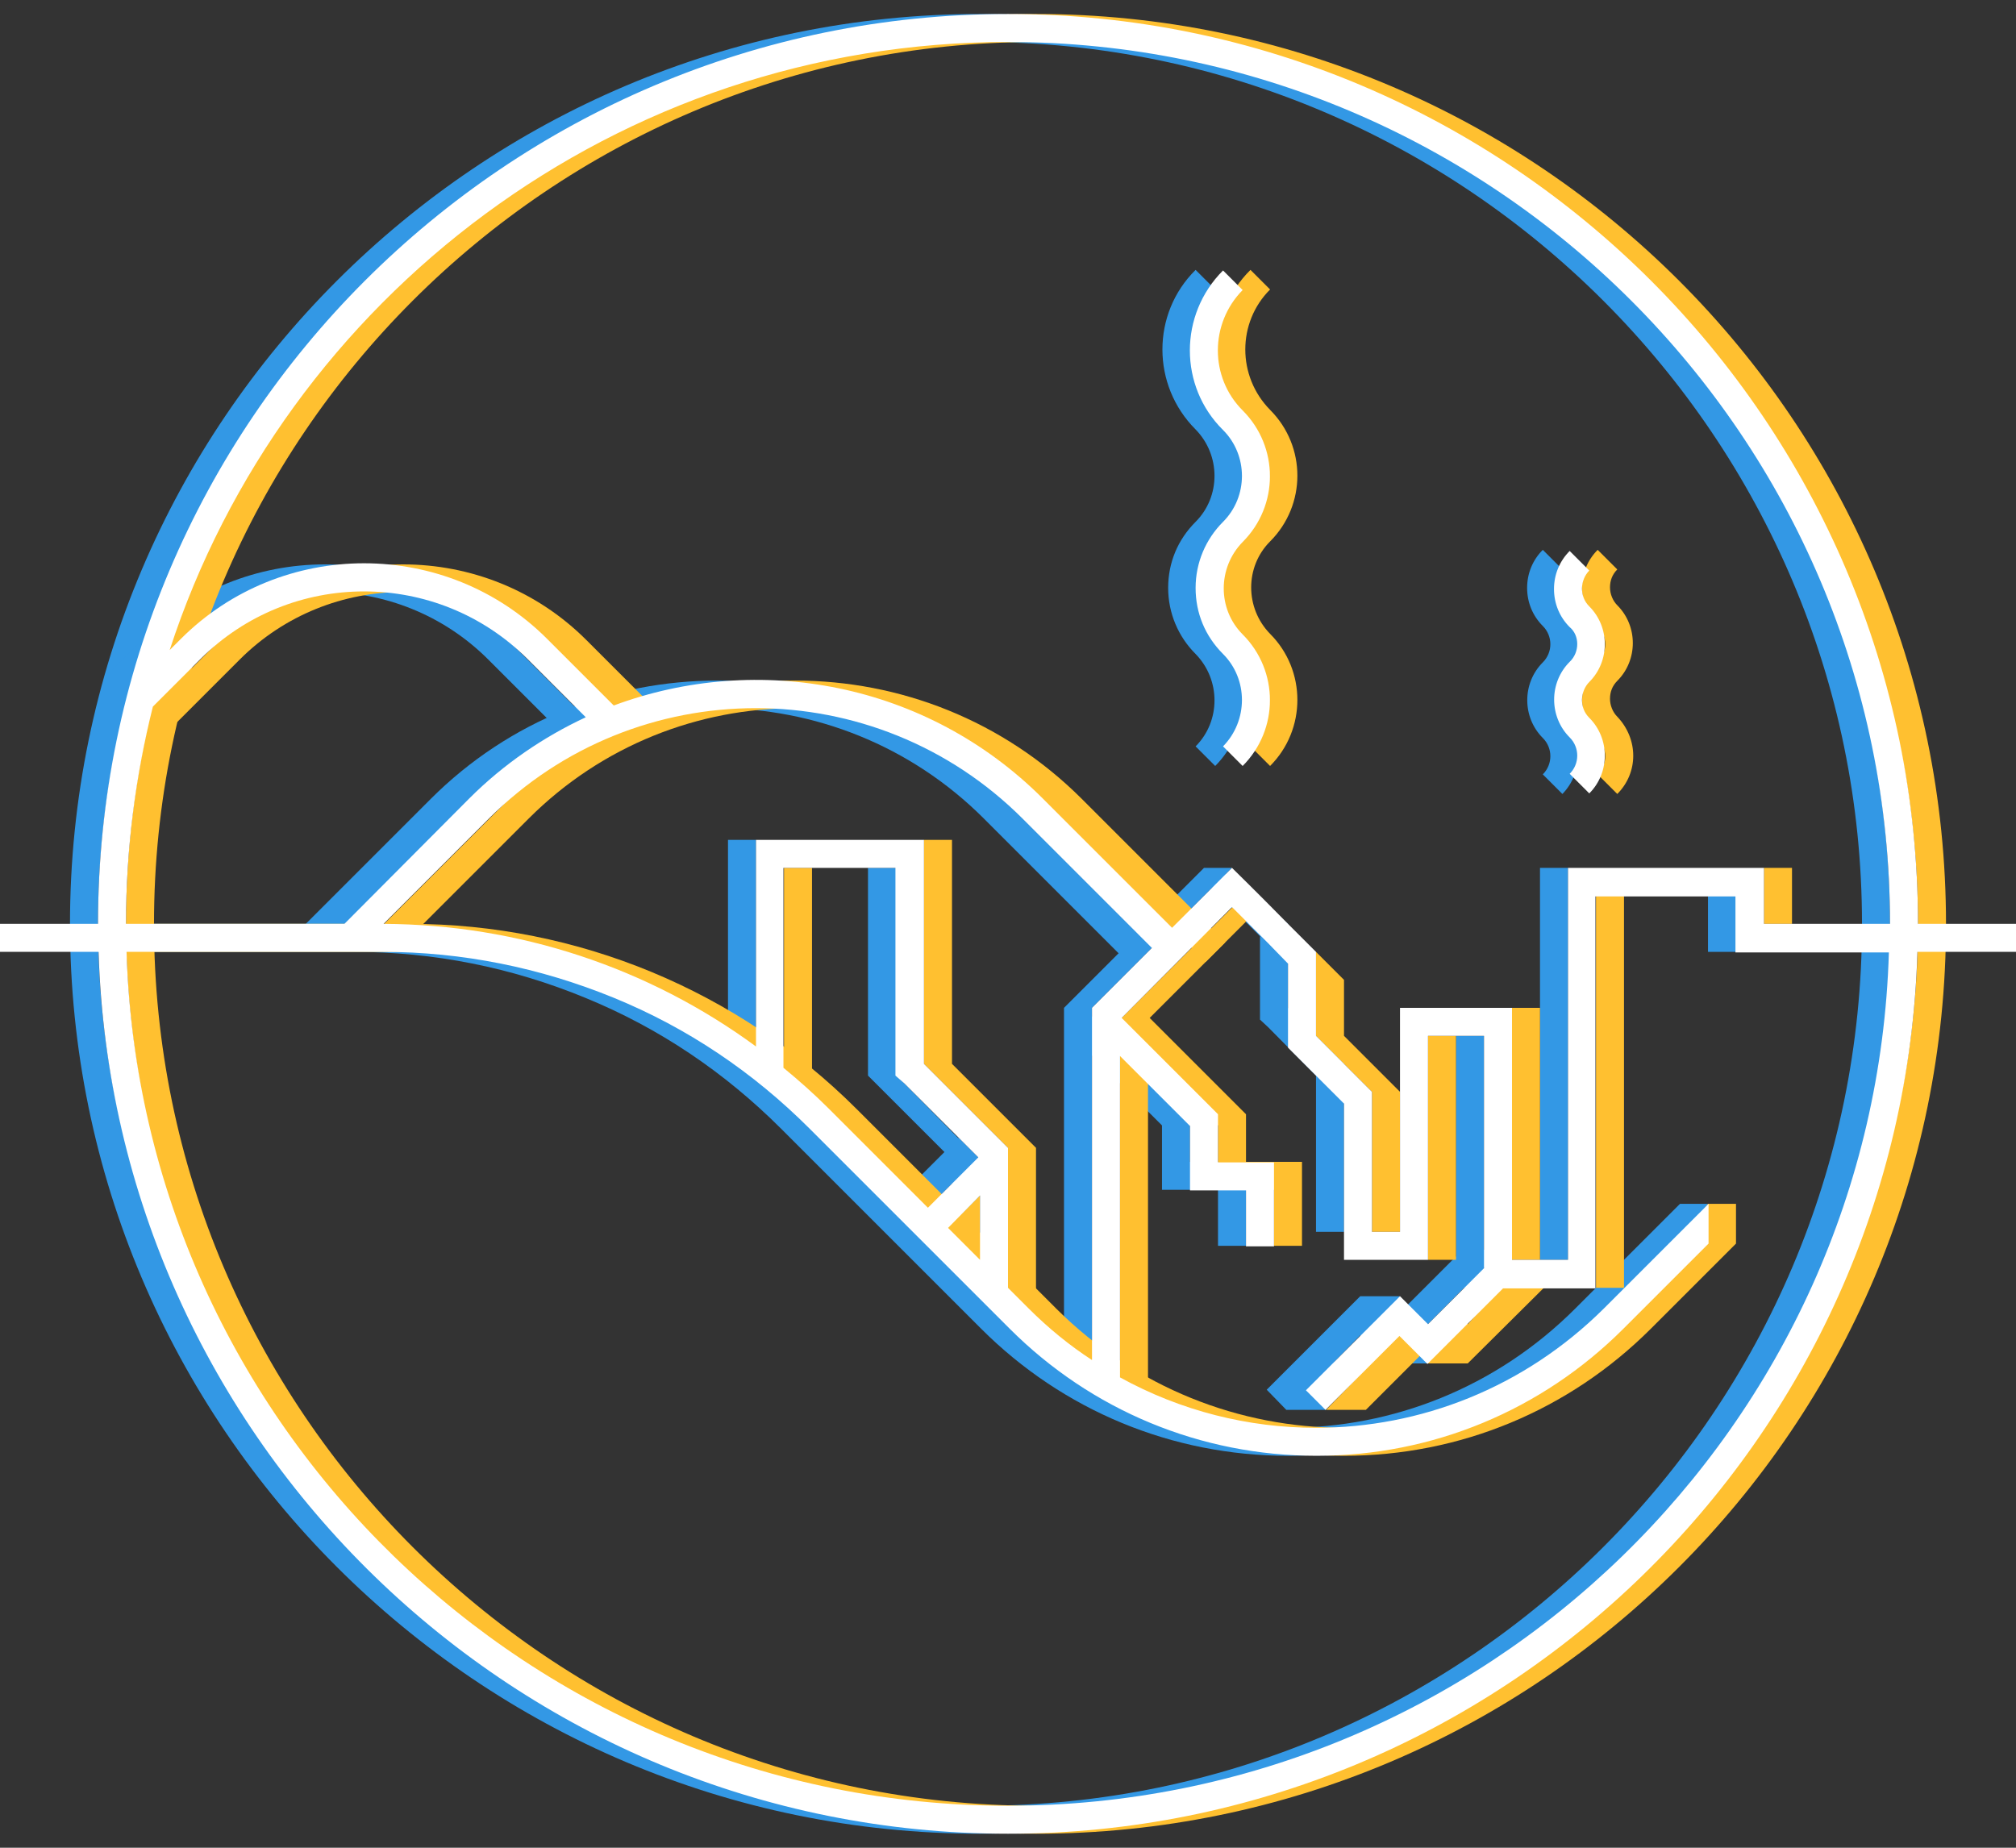 <?xml version="1.0" encoding="utf-8"?>
<!-- Generator: Adobe Illustrator 19.1.0, SVG Export Plug-In . SVG Version: 6.00 Build 0)  -->
<!DOCTYPE svg PUBLIC "-//W3C//DTD SVG 1.1//EN" "http://www.w3.org/Graphics/SVG/1.1/DTD/svg11.dtd">
<svg version="1.1" xmlns="http://www.w3.org/2000/svg" xmlns:xlink="http://www.w3.org/1999/xlink" x="0px" y="0px" width="360px"
	 height="330px" viewBox="0 0 360 330" style="enable-background:new 0 0 360 330;" xml:space="preserve">
<rect x="0" y="0" width="360" height="330" fill="#333333" stroke="none"/>
<style type="text/css">
	.st0{fill:#10151C;}
	.st1{fill:#3398E5;}
	.st2{fill:#FFC030;}
	.st3{fill:#FFFFFF;}
</style>
<g id="Layer_2">
  <g id="glitch">
  	<g id="blue">
  		<path class="st1" d="M191.3,243.4c1.6,0,2.9,0.7,3.7,1.6v-65l25-25h-5l-25,25v63.5C190.4,243.4,190.9,243.4,191.3,243.4z"/>
  		<path class="st1" d="M175,327.5c-89.6,0-162.5-72.9-162.5-162.5S85.4,2.5,175,2.5S337.5,75.4,337.5,165S264.6,327.5,175,327.5z
  			 M175,7.5C88.2,7.5,17.5,78.2,17.5,165S88.2,322.5,175,322.5S332.5,251.8,332.5,165S261.8,7.5,175,7.5z"/>
  		<polygon class="st1" points="222.5,222.5 217.5,222.5 217.5,212.5 207.5,212.5 207.5,201 191.5,185 195,181.5 212.5,199
  			212.5,207.5 222.5,207.5 		"/>
  		<polygon class="st1" points="230,180 230,165 225,160.9 220,156.1 213.9,156.1 225,167.2 225,180 225,182.1 226.5,183.5
  			235,192.1 235,220 240,220 240,190 		"/>
  		<rect x="305" y="160" class="st1" width="5" height="10"/>
  		<rect x="275" y="155" class="st1" width="5" height="70"/>
  		<rect x="260" y="185" class="st1" width="5" height="45"/>
  		<path class="st1" d="M161.5,193.5l-1.5-1.5V155h-5v37.1l1.5,1.5l13.5,13.5v17.1c1.1,0.5,1.9,1.5,2.3,2.6c1.1,0.3,2,0.9,2.7,1.9
  			v-21.5L161.5,193.5z"/>
  		<path class="st1" d="M131,188.7c1.3,0.9,2.7,1.8,4,2.7V150h-5v38.2C130.4,188.3,130.7,188.5,131,188.7z"/>
  		<polygon class="st1" points="229.7,251.8 226.2,248.2 242.9,231.5 250,231.5 247.9,236.5 261.2,223.2 268.2,223.2 252.8,238.7
  			255,243.5 247.9,243.5 242.9,238.5 238.4,243.1 236.8,251.8 		"/>
  		<path class="st1" d="M162.7,213.8c0.2,1,1.6,1.9,2.2,2.7c0,0,0,0,0,0l9.8-9.8l-3.5-3.5l-9.2,9.2
  			C162.3,212.8,162.5,213.3,162.7,213.8z"/>
  		<path class="st1" d="M104.5,178.2c13.2,5.4,24.9,13.3,35,23.4l35.7,35.7c14.6,14.6,34.1,22.7,54.8,22.7s40.2-8.1,54.8-22.7
  			l15.2-15.2l5-7.1h-5l-18.7,18.7C267.1,247.9,248.6,255,230,255s-37.1-7.1-51.3-21.2l-35.7-35.7C121.9,176.9,93.2,165,63.2,165
  			H17.5v5h45.7C77.5,170,91.4,172.8,104.5,178.2z"/>
  		<g>
  			<path class="st1" d="M279,141.8l-3.5-3.5c1.8-1.8,1.8-4.7,0-6.5c-3.7-3.7-3.7-9.8,0-13.5c1.8-1.8,1.8-4.7,0-6.5
  				c-1.8-1.8-2.8-4.2-2.8-6.8s1-5,2.8-6.8l3.5,3.5c-0.9,0.9-1.3,2-1.3,3.2s0.5,2.4,1.3,3.2c3.7,3.7,3.7,9.8,0,13.5
  				c-0.9,0.9-1.3,2-1.3,3.2s0.5,2.4,1.3,3.2C282.7,132,282.7,138,279,141.8z"/>
  		</g>
  		<g>
  			<path class="st1" d="M217,136.8l-3.5-3.5c4.5-4.5,4.5-11.9,0-16.5c-3.1-3.1-4.9-7.3-4.9-11.8s1.7-8.6,4.9-11.8
  				c4.5-4.5,4.5-11.9,0-16.5c-7.9-7.9-7.9-20.7,0-28.5l3.5,3.5c-5.9,5.9-5.9,15.5,0,21.5c6.5,6.5,6.5,17,0,23.5
  				c-4.5,4.5-4.5,11.9,0,16.5C223.5,119.7,223.5,130.3,217,136.8z"/>
  		</g>
  		<g>
  			<path class="st1" d="M201.3,171.8l-25.6-25.6c-26.3-26.3-69-26.3-95.3,0l-23.1,23.1l-3.5-3.5l23.1-23.1
  				c28.2-28.2,74.1-28.2,102.3,0l25.6,25.6L201.3,171.8z"/>
  		</g>
  		<g>
  			<path class="st1" d="M101.2,131.8l-14-14c-16.1-16.1-42.3-16.1-58.4,0l-5.5,5.5l-3.5-3.5l5.5-5.5c18-18,47.4-18,65.4,0l14,14
  				L101.2,131.8z"/>
  		</g>

      <animateTransform attributeName="transform"
        type="translate"
        values="5 0;0 0;2 0;5 0;0 0;2 0;0 0;5 0;0 0;4 0;0 0;1 0;0 0"
        begin="0"
        dur="4"
        repeatCount="indefinite"
        calcMode="spline"
        keySplines="0.5 0 1 1;
                    0.5 0 1 1;
                    0.5 0 1 1;
                    0.5 0 1 1;
                    0.5 0 1 1;
                    0.5 0 1 1;
                    0.5 0 1 1;
                    0.5 0 1 1;
                    0.5 0 1 1;
                    0.5 0 1 1;
                    0.5 0 1 1;
                    0.5 0 1 1"
        />
  	</g>
  	<g id="yellow">
  		<rect x="285" y="160" class="st2" width="5" height="70"/>
  		<path class="st2" d="M185,327.5c-89.6,0-162.5-72.9-162.5-162.5S95.4,2.5,185,2.5S347.5,75.4,347.5,165S274.6,327.5,185,327.5z
  			 M185,7.5C98.2,7.5,27.5,78.2,27.5,165S98.2,322.5,185,322.5S342.5,251.8,342.5,165S271.8,7.5,185,7.5z"/>
  		<path class="st2" d="M144.2,196.1c0.3,0.3,0.5,0.6,0.8,1V155h-5v39.6C141.4,194.2,142.9,194.6,144.2,196.1z"/>
  		<polygon class="st2" points="240,175 240,185 250,195 250,220 245,220 245,195 235,185 235,170 		"/>
  		<rect x="270" y="180" class="st2" width="5" height="45"/>
  		<rect x="315" y="155" class="st2" width="5" height="10"/>
  		<path class="st2" d="M180,234.6c1.3-0.2,2.7,0.2,3.9,1.5c0.5,0.5,0.8,1,1.1,1.5V205l-15-15v-40h-5v40l15,15V234.6z"/>
  		<rect x="255" y="185" class="st2" width="5" height="40"/>
  		<path class="st2" d="M201.3,245c1.6,0,2.9,0.7,3.7,1.6v-64.5l18.7-18.7l-2.4-2.6L200,182.1v63.1C200.4,245.1,200.9,245,201.3,245z
  			"/>
  		<polygon class="st2" points="232.5,222.5 227.5,222.5 227.5,212.5 217.5,212.5 217.5,201 201.5,185 205,181.5 222.5,199
  			222.5,207.5 232.5,207.5 		"/>
  		<polygon class="st2" points="243.9,251.8 236.8,251.8 240.3,248.2 250.8,237.1 253.7,240.1 259.8,234.2 262.1,236.5 271.5,225.9
  			276.6,229.1 262.1,243.5 255,243.5 254.5,241.2 		"/>
  		<path class="st2" d="M114.5,178.2c13.2,5.4,24.9,13.3,35,23.4l35.7,35.7c14.6,14.6,34.1,22.7,54.8,22.7s40.2-8.1,54.8-22.7
  			l15.2-15.2V215h-5l-13.7,18.7C277.1,247.9,258.6,255,240,255s-37.1-7.1-51.3-21.2l-35.7-35.7c-21.2-21.2-49.9-33.1-79.8-33.1H21.3
  			v5h51.9C87.5,170,101.4,172.8,114.5,178.2z"/>
  		<path class="st2" d="M167.6,220.9c0.8,0.7,1.3,1.6,1.6,2.6h5.8v-10L167.6,220.9z"/>
  		<g>
  			<path class="st2" d="M115.2,131.8l-14-14c-16.1-16.1-42.3-16.1-58.4,0l-13,13l-3.5-3.5l13-13c18-18,47.4-18,65.4,0l14,14
  				L115.2,131.8z"/>
  		</g>
  		<g>
  			<path class="st2" d="M215.3,171.8l-25.6-25.6c-26.3-26.3-69-26.3-95.3,0l-23.1,23.1l-3.5-3.5l23.1-23.1
  				c28.2-28.2,74.1-28.2,102.3,0l25.6,25.6L215.3,171.8z"/>
  		</g>
  		<g>
  			<path class="st2" d="M226.8,136.8l-3.5-3.5c4.5-4.5,4.5-11.9,0-16.5c-3.1-3.1-4.9-7.3-4.9-11.8s1.7-8.6,4.9-11.8
  				c4.5-4.5,4.5-11.9,0-16.5c-7.9-7.9-7.9-20.7,0-28.5l3.5,3.5c-5.9,5.9-5.9,15.5,0,21.5c6.5,6.5,6.5,17,0,23.5
  				c-4.5,4.5-4.5,11.9,0,16.5C233.3,119.7,233.3,130.3,226.8,136.8z"/>
  		</g>
  		<g>
  			<path class="st2" d="M288.8,141.8l-3.5-3.5c1.8-1.8,1.8-4.7,0-6.5c-3.7-3.7-3.7-9.8,0-13.5c1.8-1.8,1.8-4.7,0-6.5
  				c-1.8-1.8-2.8-4.2-2.8-6.8s1-5,2.8-6.8l3.5,3.5c-0.9,0.9-1.3,2-1.3,3.2s0.5,2.4,1.3,3.2c3.7,3.7,3.7,9.8,0,13.5
  				c-0.9,0.9-1.3,2-1.3,3.2s0.5,2.4,1.3,3.2C292.6,132,292.6,138,288.8,141.8z"/>
  		</g>

      <animateTransform attributeName="transform"
        type="translate"
        values="-5 0;0 0;-2 0;-5 0;0 0;-2 0;0 0;-5 0;0 0;-4 0;0 0;-1 0;0 0"
        begin="0"
        dur="4"
        repeatCount="indefinite"
        calcMode="spline"
        keySplines="0.5 0 1 1;
                    0.5 0 1 1;
                    0.5 0 1 1;
                    0.5 0 1 1;
                    0.5 0 1 1;
                    0.5 0 1 1;
                    0.5 0 1 1;
                    0.5 0 1 1;
                    0.5 0 1 1;
                    0.5 0 1 1;
                    0.5 0 1 1;
                    0.5 0 1 1"
        />
  	</g>

    <animate attributeName="opacity"
      from="0"
      to="0"
      begin="0"
      dur="4"
      repeatCount="indefinite"
      values="0;1;0;0.5;0;0.2;0;1;1;0.5;0;0.1;0;0.1;0;0.3;0;0;0;0;0;0;0;0.9;0;0.2;0;1;0;0;0;0;0;0;0;0;0;1;0;1;0;0;0;0;0;0.5;0;0;0;0.2;0;0.6;0;0;0;0;0;0;0.8;0;1;0;1;0;1;0;0;0;0;0;0;0;0;0;0;0.4;0;0;0.2;0;0;0;1;0;0;1;0;1;0;0;0;0;0;0;0;0;0;0;0"
      />
  </g>
	<g>
		<path class="st3" d="M348.3,165h-5.8C342.5,75.4,269.6,2.5,180,2.5S17.5,75.4,17.5,165H0v5h17.6c2.7,87.3,74.5,157.5,162.4,157.5
			S339.8,257.3,342.4,170h5.4H360v-5H348.3z M180,7.5c86.8,0,157.5,70.7,157.5,157.5H315v-10h-35v30v5v35h-10v-45h-20v40h-5v-25
			l-10-10v-15l-5-5c-5.5-5.6-10-10-10-10l-10.7,10.7l-23.1-23.1c-20.7-20.7-50.8-26.2-76.6-16.6l-11.9-11.9c-18-18-47.4-18-65.4,0
			l-2,2C50.8,53.2,110.2,7.5,180,7.5z M195,180v62.9c-4-2.6-7.8-5.7-11.3-9.2L180,230v-25l-15-15v-40h-30v36.9
			c-19.2-14.1-42.4-21.8-66.5-21.9l18.8-18.8c26.3-26.3,69-26.3,95.3,0l23.1,23.1L195,180z M161.5,193.5l13.2,13.2l-9,9l-17.7-17.7
			c-2.6-2.6-5.3-5-8.1-7.3V155h20v37.1L161.5,193.5z M175,213.5V225l-5.7-5.7L175,213.5z M27.3,126.2l8.5-8.5
			c16.1-16.1,42.3-16.1,58.4,0l10.4,10.4c-7.5,3.5-14.6,8.3-20.8,14.5L61.5,165h-39C22.5,151.6,24.2,138.6,27.3,126.2z M180,322.5
			c-85.2,0-154.8-68-157.4-152.5h45.7c14.2,0,28.1,2.8,41.3,8.2c13.2,5.4,24.9,13.3,35,23.4l35.7,35.7
			c14.6,14.6,34.1,22.7,54.8,22.7s40.2-8.1,54.8-22.7l15.2-15.2V215l-18.7,18.7C272.1,247.9,253.6,255,235,255c-12.1,0-24.1-3-35-9
			v-57.4l12.5,12.5v11.5h10v10h5v-15h-10V199l-17.2-17.2L220,162c1.7,1.7,4,4,6.4,6.4l3.6,3.7V185v2.1l1.5,1.5l8.5,8.5V220v5h5h5h5
			v-5v-35h10v40v1.5l-10,10l-5-5l-16.8,16.8l3.5,3.5l13.2-13.2l5,5l13.5-13.5h1.5h10h5v-40v-30h25v5v5h5h7.2h15.2
			C334.8,254.5,265.2,322.5,180,322.5z"/>
		<path class="st3" d="M280.3,118.2c-3.7,3.7-3.7,9.8,0,13.5c1.8,1.8,1.8,4.7,0,6.5l3.5,3.5c3.7-3.7,3.7-9.8,0-13.5
			c-0.9-0.9-1.3-2-1.3-3.2s0.5-2.4,1.3-3.2c3.7-3.7,3.7-9.8,0-13.5c-0.9-0.9-1.3-2-1.3-3.2s0.5-2.4,1.3-3.2l-3.5-3.5
			c-1.8,1.8-2.8,4.2-2.8,6.8s1,5,2.8,6.8C282.1,113.5,282.1,116.5,280.3,118.2z"/>
		<path class="st3" d="M218.4,93.2c-3.1,3.1-4.9,7.3-4.9,11.8s1.7,8.6,4.9,11.8c4.5,4.5,4.5,11.9,0,16.5l3.5,3.5
			c6.5-6.5,6.5-17,0-23.5c-4.5-4.5-4.5-11.9,0-16.5c6.5-6.5,6.5-17,0-23.5c-5.9-5.9-5.9-15.5,0-21.5l-3.5-3.5
			c-7.9,7.9-7.9,20.7,0,28.5C222.9,81.3,222.9,88.7,218.4,93.2z"/>
	</g>
</g>
</svg>
